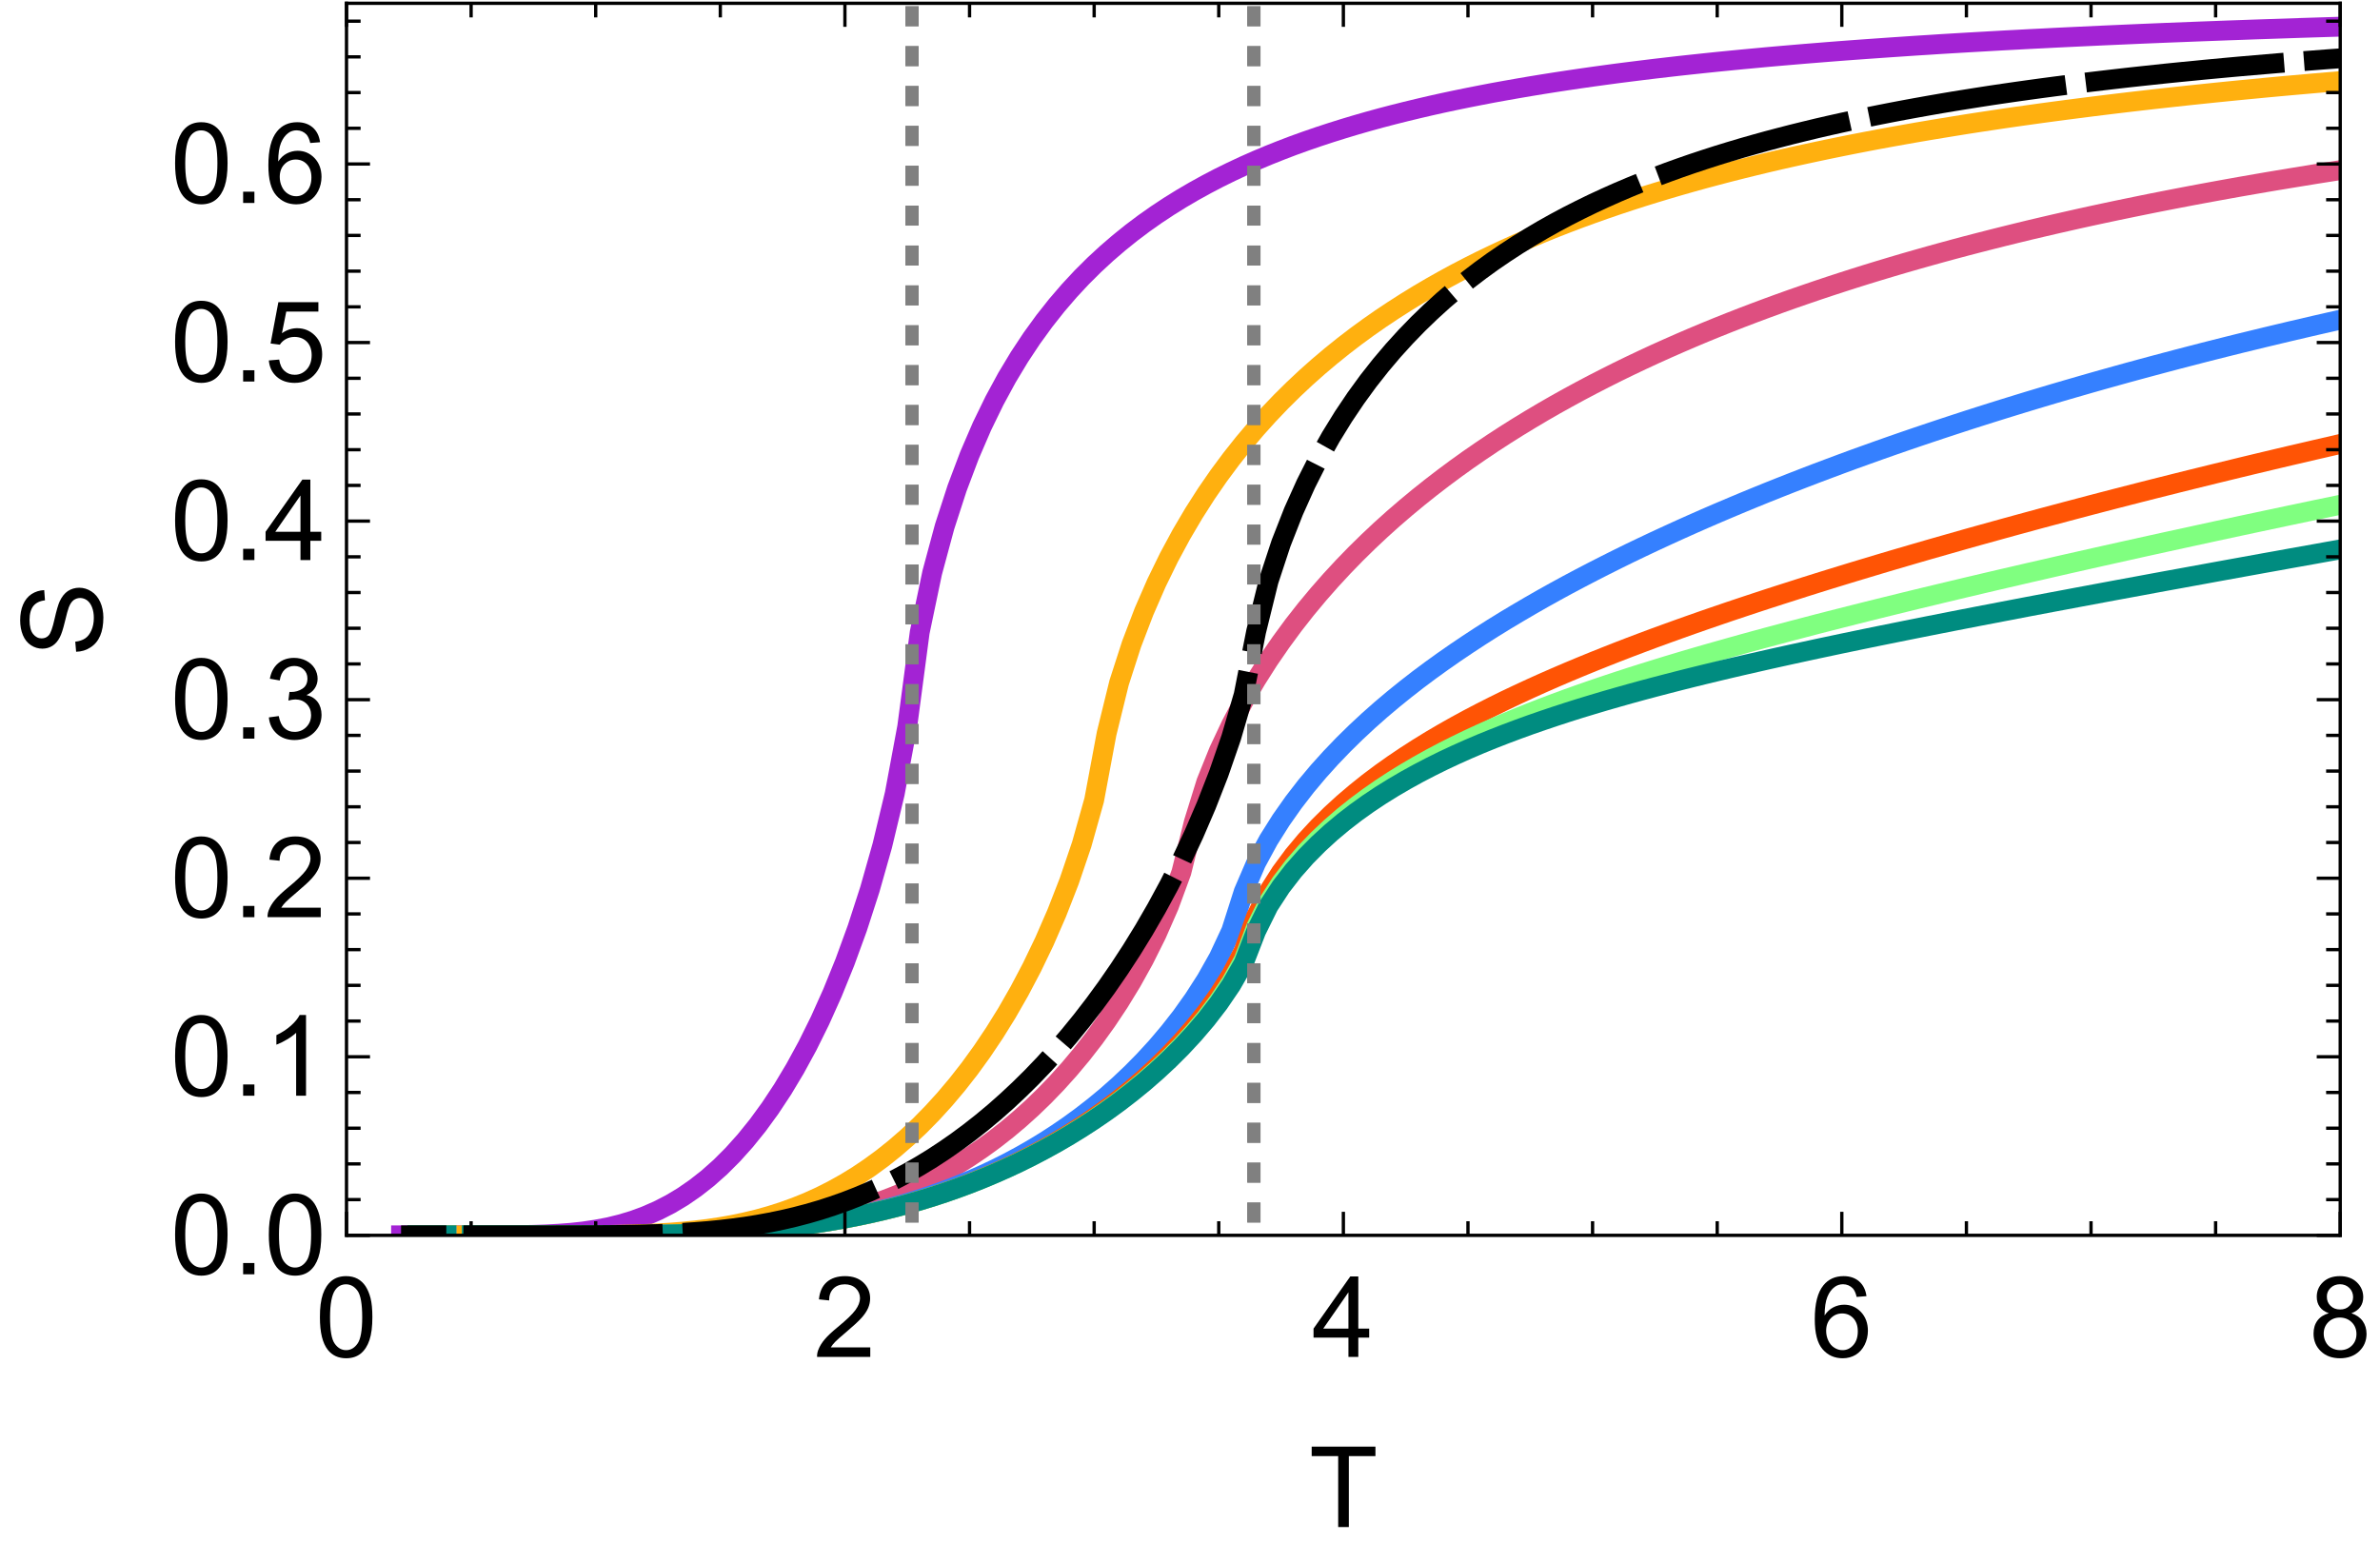 <?xml version="1.0" encoding="UTF-8"?>
<svg xmlns="http://www.w3.org/2000/svg" xmlns:xlink="http://www.w3.org/1999/xlink" width="288pt" height="189pt" viewBox="0 0 288 189" version="1.1">
<defs>
<g>
<symbol overflow="visible" id="glyph0-0">
<path style="stroke:none;" d="M 1.699 0 L 1.699 -8.5 L 8.5 -8.5 L 8.5 0 Z M 1.914 -0.211 L 8.289 -0.211 L 8.289 -8.289 L 1.914 -8.289 Z M 1.914 -0.211 "/>
</symbol>
<symbol overflow="visible" id="glyph0-1">
<path style="stroke:none;" d="M 0.566 -4.801 C 0.562 -5.949 0.68 -6.875 0.918 -7.578 C 1.152 -8.277 1.504 -8.82 1.973 -9.203 C 2.438 -9.582 3.027 -9.773 3.738 -9.773 C 4.262 -9.773 4.719 -9.668 5.113 -9.457 C 5.504 -9.246 5.828 -8.941 6.09 -8.551 C 6.344 -8.152 6.547 -7.672 6.695 -7.102 C 6.84 -6.531 6.914 -5.762 6.914 -4.801 C 6.914 -3.656 6.797 -2.734 6.562 -2.035 C 6.328 -1.332 5.977 -0.789 5.508 -0.406 C 5.039 -0.023 4.449 0.164 3.738 0.168 C 2.801 0.164 2.062 -0.172 1.527 -0.844 C 0.883 -1.652 0.562 -2.969 0.566 -4.801 Z M 1.793 -4.801 C 1.793 -3.199 1.977 -2.137 2.352 -1.609 C 2.723 -1.078 3.188 -0.812 3.738 -0.816 C 4.285 -0.812 4.746 -1.078 5.121 -1.613 C 5.496 -2.141 5.684 -3.203 5.684 -4.801 C 5.684 -6.402 5.496 -7.469 5.121 -7.996 C 4.746 -8.52 4.281 -8.781 3.727 -8.785 C 3.176 -8.781 2.734 -8.551 2.41 -8.09 C 1.996 -7.492 1.793 -6.395 1.793 -4.801 Z M 1.793 -4.801 "/>
</symbol>
<symbol overflow="visible" id="glyph0-2">
<path style="stroke:none;" d="M 6.848 -1.148 L 6.848 0 L 0.41 0 C 0.402 -0.289 0.449 -0.566 0.551 -0.832 C 0.715 -1.27 0.977 -1.699 1.336 -2.125 C 1.695 -2.547 2.215 -3.039 2.902 -3.598 C 3.957 -4.465 4.672 -5.152 5.047 -5.66 C 5.414 -6.168 5.602 -6.645 5.605 -7.098 C 5.602 -7.566 5.434 -7.969 5.098 -8.297 C 4.758 -8.621 4.316 -8.781 3.773 -8.785 C 3.195 -8.781 2.734 -8.609 2.391 -8.266 C 2.043 -7.918 1.867 -7.441 1.867 -6.832 L 0.637 -6.961 C 0.719 -7.875 1.035 -8.57 1.586 -9.055 C 2.133 -9.531 2.871 -9.773 3.797 -9.773 C 4.73 -9.773 5.469 -9.512 6.016 -8.996 C 6.559 -8.477 6.832 -7.836 6.832 -7.074 C 6.832 -6.68 6.75 -6.297 6.594 -5.922 C 6.43 -5.543 6.168 -5.148 5.801 -4.734 C 5.43 -4.316 4.812 -3.746 3.957 -3.023 C 3.238 -2.418 2.777 -2.008 2.574 -1.793 C 2.367 -1.578 2.199 -1.363 2.07 -1.148 Z M 6.848 -1.148 "/>
</symbol>
<symbol overflow="visible" id="glyph0-3">
<path style="stroke:none;" d="M 4.395 0 L 4.395 -2.332 L 0.172 -2.332 L 0.172 -3.426 L 4.617 -9.734 L 5.59 -9.734 L 5.59 -3.426 L 6.906 -3.426 L 6.906 -2.332 L 5.59 -2.332 L 5.59 0 Z M 4.395 -3.426 L 4.395 -7.816 L 1.348 -3.426 Z M 4.395 -3.426 "/>
</symbol>
<symbol overflow="visible" id="glyph0-4">
<path style="stroke:none;" d="M 6.766 -7.352 L 5.578 -7.258 C 5.469 -7.723 5.316 -8.062 5.125 -8.281 C 4.801 -8.617 4.402 -8.789 3.93 -8.793 C 3.547 -8.789 3.215 -8.684 2.93 -8.473 C 2.551 -8.199 2.254 -7.797 2.039 -7.27 C 1.82 -6.742 1.707 -5.992 1.699 -5.02 C 1.988 -5.457 2.34 -5.781 2.754 -5.996 C 3.168 -6.207 3.602 -6.316 4.062 -6.316 C 4.855 -6.316 5.535 -6.02 6.098 -5.434 C 6.656 -4.844 6.938 -4.086 6.941 -3.16 C 6.938 -2.547 6.805 -1.98 6.543 -1.457 C 6.277 -0.93 5.914 -0.527 5.457 -0.25 C 4.996 0.027 4.477 0.164 3.891 0.168 C 2.895 0.164 2.082 -0.199 1.453 -0.93 C 0.824 -1.66 0.508 -2.867 0.512 -4.555 C 0.508 -6.434 0.855 -7.805 1.555 -8.66 C 2.156 -9.402 2.973 -9.773 4.004 -9.773 C 4.766 -9.773 5.395 -9.559 5.887 -9.129 C 6.375 -8.699 6.668 -8.105 6.766 -7.352 Z M 1.887 -3.156 C 1.887 -2.738 1.973 -2.344 2.148 -1.969 C 2.32 -1.594 2.566 -1.305 2.883 -1.109 C 3.195 -0.91 3.523 -0.812 3.871 -0.816 C 4.375 -0.812 4.809 -1.016 5.172 -1.426 C 5.535 -1.832 5.719 -2.387 5.719 -3.09 C 5.719 -3.758 5.539 -4.289 5.18 -4.676 C 4.82 -5.062 4.367 -5.254 3.824 -5.258 C 3.281 -5.254 2.824 -5.062 2.449 -4.676 C 2.074 -4.289 1.887 -3.781 1.887 -3.156 Z M 1.887 -3.156 "/>
</symbol>
<symbol overflow="visible" id="glyph0-5">
<path style="stroke:none;" d="M 2.402 -5.281 C 1.906 -5.457 1.539 -5.715 1.301 -6.055 C 1.059 -6.391 0.938 -6.797 0.941 -7.266 C 0.938 -7.973 1.191 -8.566 1.703 -9.051 C 2.211 -9.531 2.891 -9.773 3.738 -9.773 C 4.59 -9.773 5.273 -9.523 5.789 -9.031 C 6.305 -8.535 6.562 -7.938 6.566 -7.23 C 6.562 -6.777 6.445 -6.383 6.211 -6.051 C 5.973 -5.715 5.613 -5.457 5.133 -5.281 C 5.73 -5.082 6.184 -4.77 6.496 -4.336 C 6.805 -3.902 6.961 -3.383 6.965 -2.781 C 6.961 -1.949 6.668 -1.25 6.082 -0.684 C 5.492 -0.117 4.715 0.164 3.758 0.168 C 2.793 0.164 2.02 -0.117 1.434 -0.684 C 0.844 -1.25 0.551 -1.961 0.551 -2.816 C 0.551 -3.445 0.711 -3.977 1.031 -4.406 C 1.352 -4.832 1.809 -5.121 2.402 -5.281 Z M 2.164 -7.305 C 2.16 -6.84 2.309 -6.465 2.609 -6.176 C 2.902 -5.883 3.289 -5.734 3.766 -5.738 C 4.223 -5.734 4.602 -5.879 4.898 -6.172 C 5.191 -6.461 5.336 -6.816 5.34 -7.238 C 5.336 -7.672 5.184 -8.043 4.883 -8.344 C 4.578 -8.641 4.203 -8.789 3.754 -8.793 C 3.293 -8.789 2.914 -8.641 2.613 -8.352 C 2.312 -8.055 2.16 -7.707 2.164 -7.305 Z M 1.781 -2.809 C 1.781 -2.465 1.859 -2.137 2.023 -1.816 C 2.18 -1.496 2.422 -1.25 2.742 -1.078 C 3.062 -0.902 3.406 -0.812 3.773 -0.816 C 4.344 -0.812 4.812 -0.996 5.188 -1.367 C 5.555 -1.73 5.742 -2.199 5.746 -2.77 C 5.742 -3.344 5.551 -3.82 5.168 -4.195 C 4.785 -4.57 4.305 -4.758 3.73 -4.762 C 3.168 -4.758 2.703 -4.57 2.336 -4.203 C 1.965 -3.828 1.781 -3.363 1.781 -2.809 Z M 1.781 -2.809 "/>
</symbol>
<symbol overflow="visible" id="glyph0-6">
<path style="stroke:none;" d="M 1.234 0 L 1.234 -1.363 L 2.598 -1.363 L 2.598 0 Z M 1.234 0 "/>
</symbol>
<symbol overflow="visible" id="glyph0-7">
<path style="stroke:none;" d="M 5.066 0 L 3.871 0 L 3.871 -7.617 C 3.582 -7.344 3.203 -7.066 2.738 -6.793 C 2.27 -6.516 1.852 -6.312 1.48 -6.176 L 1.48 -7.332 C 2.148 -7.645 2.734 -8.027 3.234 -8.473 C 3.734 -8.918 4.086 -9.352 4.297 -9.773 L 5.066 -9.773 Z M 5.066 0 "/>
</symbol>
<symbol overflow="visible" id="glyph0-8">
<path style="stroke:none;" d="M 0.57 -2.57 L 1.766 -2.73 C 1.898 -2.051 2.133 -1.562 2.465 -1.266 C 2.793 -0.965 3.195 -0.812 3.672 -0.816 C 4.23 -0.812 4.707 -1.008 5.098 -1.398 C 5.484 -1.785 5.676 -2.27 5.68 -2.848 C 5.676 -3.395 5.496 -3.848 5.141 -4.207 C 4.777 -4.562 4.324 -4.738 3.773 -4.742 C 3.547 -4.738 3.266 -4.695 2.93 -4.609 L 3.062 -5.656 C 3.137 -5.645 3.199 -5.641 3.254 -5.645 C 3.762 -5.641 4.223 -5.773 4.629 -6.043 C 5.035 -6.305 5.238 -6.715 5.238 -7.273 C 5.238 -7.707 5.09 -8.07 4.793 -8.359 C 4.496 -8.645 4.113 -8.789 3.645 -8.793 C 3.18 -8.789 2.793 -8.641 2.484 -8.352 C 2.172 -8.055 1.973 -7.617 1.887 -7.039 L 0.691 -7.25 C 0.836 -8.047 1.168 -8.668 1.688 -9.113 C 2.203 -9.551 2.848 -9.773 3.621 -9.773 C 4.152 -9.773 4.641 -9.656 5.086 -9.43 C 5.531 -9.199 5.871 -8.891 6.113 -8.5 C 6.348 -8.105 6.469 -7.688 6.469 -7.246 C 6.469 -6.82 6.355 -6.438 6.129 -6.094 C 5.902 -5.75 5.566 -5.477 5.125 -5.273 C 5.699 -5.141 6.145 -4.863 6.465 -4.445 C 6.781 -4.027 6.941 -3.504 6.945 -2.875 C 6.941 -2.023 6.633 -1.305 6.016 -0.715 C 5.395 -0.125 4.609 0.168 3.664 0.172 C 2.805 0.168 2.098 -0.082 1.535 -0.59 C 0.973 -1.098 0.648 -1.758 0.57 -2.57 Z M 0.57 -2.57 "/>
</symbol>
<symbol overflow="visible" id="glyph0-9">
<path style="stroke:none;" d="M 0.566 -2.551 L 1.82 -2.656 C 1.91 -2.039 2.125 -1.582 2.469 -1.277 C 2.805 -0.969 3.215 -0.812 3.691 -0.816 C 4.266 -0.812 4.75 -1.031 5.152 -1.465 C 5.547 -1.898 5.746 -2.473 5.75 -3.195 C 5.746 -3.875 5.555 -4.414 5.176 -4.809 C 4.789 -5.199 4.289 -5.395 3.672 -5.398 C 3.285 -5.395 2.938 -5.309 2.629 -5.137 C 2.316 -4.961 2.074 -4.734 1.898 -4.457 L 0.777 -4.602 L 1.719 -9.602 L 6.562 -9.602 L 6.562 -8.461 L 2.676 -8.461 L 2.152 -5.844 C 2.73 -6.246 3.344 -6.449 3.992 -6.453 C 4.836 -6.449 5.555 -6.156 6.141 -5.57 C 6.727 -4.98 7.02 -4.223 7.02 -3.301 C 7.02 -2.418 6.762 -1.656 6.25 -1.016 C 5.621 -0.227 4.77 0.164 3.691 0.168 C 2.805 0.164 2.082 -0.082 1.523 -0.574 C 0.961 -1.07 0.641 -1.727 0.566 -2.551 Z M 0.566 -2.551 "/>
</symbol>
<symbol overflow="visible" id="glyph0-10">
<path style="stroke:none;" d="M 3.527 0 L 3.527 -8.586 L 0.32 -8.586 L 0.32 -9.734 L 8.035 -9.734 L 8.035 -8.586 L 4.816 -8.586 L 4.816 0 Z M 3.527 0 "/>
</symbol>
<symbol overflow="visible" id="glyph1-0">
<path style="stroke:none;" d="M 0 -1.699 L -8.5 -1.699 L -8.5 -8.5 L 0 -8.5 Z M -0.211 -1.914 L -0.211 -8.289 L -8.289 -8.289 L -8.289 -1.914 Z M -0.211 -1.914 "/>
</symbol>
<symbol overflow="visible" id="glyph1-1">
<path style="stroke:none;" d="M -3.129 -0.609 L -3.234 -1.828 C -2.746 -1.883 -2.344 -2.016 -2.035 -2.227 C -1.719 -2.438 -1.469 -2.762 -1.277 -3.207 C -1.082 -3.645 -0.984 -4.145 -0.988 -4.703 C -0.984 -5.191 -1.059 -5.625 -1.207 -6 C -1.355 -6.375 -1.555 -6.652 -1.809 -6.84 C -2.062 -7.02 -2.34 -7.113 -2.645 -7.117 C -2.945 -7.113 -3.211 -7.023 -3.441 -6.852 C -3.668 -6.672 -3.863 -6.383 -4.02 -5.977 C -4.121 -5.715 -4.277 -5.137 -4.492 -4.242 C -4.707 -3.348 -4.91 -2.719 -5.102 -2.363 C -5.34 -1.895 -5.641 -1.551 -6.004 -1.324 C -6.363 -1.098 -6.77 -0.984 -7.219 -0.984 C -7.711 -0.984 -8.168 -1.121 -8.598 -1.402 C -9.02 -1.676 -9.344 -2.082 -9.57 -2.621 C -9.789 -3.152 -9.902 -3.75 -9.902 -4.41 C -9.902 -5.129 -9.785 -5.766 -9.551 -6.316 C -9.316 -6.867 -8.973 -7.289 -8.523 -7.59 C -8.07 -7.883 -7.559 -8.043 -6.992 -8.07 L -6.898 -6.832 C -7.512 -6.766 -7.977 -6.539 -8.293 -6.16 C -8.605 -5.773 -8.766 -5.207 -8.766 -4.461 C -8.766 -3.68 -8.621 -3.113 -8.336 -2.758 C -8.051 -2.402 -7.707 -2.227 -7.305 -2.227 C -6.953 -2.227 -6.664 -2.352 -6.441 -2.602 C -6.211 -2.852 -5.98 -3.5 -5.746 -4.547 C -5.508 -5.594 -5.301 -6.309 -5.125 -6.699 C -4.863 -7.262 -4.531 -7.68 -4.133 -7.953 C -3.727 -8.219 -3.266 -8.355 -2.75 -8.359 C -2.227 -8.355 -1.738 -8.207 -1.285 -7.914 C -0.824 -7.617 -0.469 -7.191 -0.215 -6.637 C 0.039 -6.078 0.164 -5.453 0.168 -4.762 C 0.164 -3.879 0.039 -3.141 -0.219 -2.547 C -0.473 -1.949 -0.859 -1.48 -1.379 -1.145 C -1.891 -0.801 -2.477 -0.625 -3.129 -0.609 Z M -3.129 -0.609 "/>
</symbol>
</g>
<clipPath id="clip1">
  <path d="M 41.762 0.238 L 283.199 0.238 L 283.199 149.52 L 41.762 149.52 Z M 41.762 0.238 "/>
</clipPath>
<clipPath id="clip2">
  <path d="M 48 147 L 56 147 L 56 149.52 L 48 149.52 Z M 48 147 "/>
</clipPath>
<clipPath id="clip3">
  <path d="M 44 0.238 L 283.199 0.238 L 283.199 149.52 L 44 149.52 Z M 44 0.238 "/>
</clipPath>
<clipPath id="clip4">
  <path d="M 48 147 L 56 147 L 56 149.52 L 48 149.52 Z M 48 147 "/>
</clipPath>
<clipPath id="clip5">
  <path d="M 46 9 L 283.199 9 L 283.199 149.52 L 46 149.52 Z M 46 9 "/>
</clipPath>
<clipPath id="clip6">
  <path d="M 48 147 L 56 147 L 56 149.52 L 48 149.52 Z M 48 147 "/>
</clipPath>
<clipPath id="clip7">
  <path d="M 46 27 L 283.199 27 L 283.199 149.52 L 46 149.52 Z M 46 27 "/>
</clipPath>
<clipPath id="clip8">
  <path d="M 48 147 L 56 147 L 56 149.52 L 48 149.52 Z M 48 147 "/>
</clipPath>
<clipPath id="clip9">
  <path d="M 46 42 L 283.199 42 L 283.199 149.52 L 46 149.52 Z M 46 42 "/>
</clipPath>
<clipPath id="clip10">
  <path d="M 48 147 L 56 147 L 56 149.52 L 48 149.52 Z M 48 147 "/>
</clipPath>
<clipPath id="clip11">
  <path d="M 46 50 L 283.199 50 L 283.199 149.52 L 46 149.52 Z M 46 50 "/>
</clipPath>
<clipPath id="clip12">
  <path d="M 48 147 L 56 147 L 56 149.52 L 48 149.52 Z M 48 147 "/>
</clipPath>
<clipPath id="clip13">
  <path d="M 46 55 L 283.199 55 L 283.199 149.52 L 46 149.52 Z M 46 55 "/>
</clipPath>
<clipPath id="clip14">
  <path d="M 47 148 L 56 148 L 56 149.52 L 47 149.52 Z M 47 148 "/>
</clipPath>
<clipPath id="clip15">
  <path d="M 45 0.238 L 283.199 0.238 L 283.199 149.52 L 45 149.52 Z M 45 0.238 "/>
</clipPath>
<clipPath id="clip16">
  <path d="M 150 0.238 L 153 0.238 L 153 149.52 L 150 149.52 Z M 150 0.238 "/>
</clipPath>
<clipPath id="clip17">
  <path d="M 109 0.238 L 112 0.238 L 112 149.52 L 109 149.52 Z M 109 0.238 "/>
</clipPath>
</defs>
<g id="surface1">
<g clip-path="url(#clip1)" clip-rule="nonzero">
<path style="fill:none;stroke-width:2.4;stroke-linecap:square;stroke-linejoin:miter;stroke:rgb(63.999%,14%,83%);stroke-opacity:1;stroke-miterlimit:3.25;" d="M 101.331 153.508 L 109.808 153.508 L 111.316 153.504 L 112.823 153.504 L 114.331 153.492 L 115.839 153.477 L 117.347 153.449 L 118.855 153.398 L 120.362 153.316 L 121.87 153.203 L 123.378 153.039 L 124.886 152.816 L 126.394 152.531 L 127.902 152.164 L 129.409 151.711 L 130.917 151.156 L 132.425 150.496 L 133.933 149.719 L 135.441 148.816 L 136.948 147.773 L 138.456 146.59 L 139.964 145.25 L 141.472 143.742 L 142.98 142.062 L 144.488 140.195 L 145.995 138.129 L 147.503 135.848 L 149.011 133.332 L 150.519 130.566 L 152.027 127.52 L 153.534 124.16 L 155.042 120.441 L 156.55 116.305 L 158.058 111.648 L 159.566 106.328 L 161.073 100.047 L 162.581 91.953 L 164.093 80.527 L 165.601 73.32 L 167.109 67.73 L 168.616 63.082 L 170.124 59.086 L 171.632 55.59 L 173.14 52.492 L 174.648 49.711 L 176.155 47.207 L 177.663 44.93 L 179.171 42.852 L 180.679 40.945 L 182.187 39.191 L 183.695 37.57 L 185.202 36.07 L 186.71 34.676 L 188.218 33.379 L 189.726 32.164 L 191.234 31.031 L 192.741 29.969 L 194.249 28.973 L 195.757 28.035 L 197.265 27.152 L 198.773 26.32 L 200.28 25.531 L 201.788 24.789 L 203.296 24.082 L 204.804 23.414 L 206.312 22.781 L 207.82 22.18 L 209.327 21.605 L 210.835 21.062 L 212.343 20.543 L 213.851 20.047 L 215.359 19.574 L 216.866 19.121 L 218.374 18.688 L 219.882 18.273 L 221.39 17.879 L 222.898 17.5 L 224.405 17.137 L 225.913 16.785 L 227.421 16.449 L 228.929 16.129 L 230.437 15.82 L 231.945 15.523 L 233.452 15.234 L 234.96 14.961 L 236.468 14.695 L 237.976 14.438 L 239.484 14.191 L 240.991 13.953 L 242.499 13.723 L 244.007 13.5 L 245.515 13.285 L 247.023 13.078 L 248.53 12.875 L 250.038 12.684 L 251.546 12.496 L 253.054 12.312 L 254.566 12.137 L 256.073 11.965 L 257.581 11.801 L 259.089 11.641 L 260.597 11.484 L 263.613 11.188 L 266.628 10.906 L 268.136 10.773 L 271.152 10.516 L 274.167 10.273 L 275.675 10.156 L 277.183 10.043 L 278.691 9.934 L 281.706 9.723 L 284.722 9.52 L 286.23 9.426 L 287.738 9.328 L 290.753 9.148 L 295.277 8.891 L 296.784 8.812 L 298.292 8.73 L 299.8 8.656 L 301.308 8.578 L 302.816 8.504 L 307.339 8.293 L 311.863 8.094 L 314.878 7.969 L 319.402 7.793 L 320.909 7.738 L 322.417 7.68 L 323.925 7.629 L 325.433 7.574 L 331.464 7.371 L 335.988 7.23 " transform="matrix(1,0,0,1,-52.8,-4)"/>
</g>
<g clip-path="url(#clip2)" clip-rule="nonzero">
<path style="fill:none;stroke-width:2.4;stroke-linecap:square;stroke-linejoin:miter;stroke:rgb(100%,69%,6%);stroke-opacity:1;stroke-miterlimit:3.25;" d="M 103.308 153.508 L 106.839 153.508 " transform="matrix(1,0,0,1,-52.8,-4)"/>
</g>
<g clip-path="url(#clip3)" clip-rule="nonzero">
<path style="fill:none;stroke-width:2.4;stroke-linecap:square;stroke-linejoin:miter;stroke:rgb(100%,69%,6%);stroke-opacity:1;stroke-miterlimit:3.25;" d="M 108.628 153.508 L 117.347 153.508 L 118.855 153.504 L 120.362 153.504 L 121.87 153.5 L 123.378 153.492 L 124.886 153.48 L 126.394 153.465 L 127.902 153.438 L 129.409 153.398 L 130.917 153.344 L 132.425 153.273 L 133.933 153.18 L 135.441 153.059 L 136.948 152.906 L 138.456 152.723 L 139.964 152.5 L 141.472 152.234 L 142.98 151.918 L 144.488 151.555 L 145.995 151.133 L 147.503 150.652 L 149.011 150.109 L 150.519 149.5 L 152.027 148.816 L 153.534 148.055 L 155.042 147.215 L 156.55 146.293 L 158.058 145.277 L 159.566 144.172 L 161.073 142.969 L 162.581 141.66 L 164.093 140.246 L 165.601 138.711 L 167.109 137.055 L 168.616 135.27 L 170.124 133.344 L 171.632 131.262 L 173.14 129.016 L 174.648 126.59 L 176.155 123.957 L 177.663 121.094 L 179.171 117.961 L 180.679 114.5 L 182.187 110.633 L 183.695 106.195 L 185.202 100.832 L 186.71 92.77 L 188.218 86.637 L 189.726 81.965 L 191.234 78.02 L 192.741 74.562 L 194.249 71.473 L 195.757 68.676 L 197.265 66.117 L 198.773 63.758 L 200.28 61.574 L 201.788 59.543 L 203.296 57.641 L 204.804 55.859 L 206.312 54.184 L 207.82 52.605 L 209.327 51.113 L 210.835 49.699 L 212.343 48.359 L 213.851 47.086 L 215.359 45.871 L 216.866 44.715 L 218.374 43.613 L 219.882 42.559 L 221.39 41.555 L 222.898 40.59 L 224.405 39.664 L 225.913 38.777 L 227.421 37.926 L 228.929 37.105 L 230.437 36.32 L 231.945 35.562 L 233.452 34.836 L 234.96 34.133 L 236.468 33.453 L 237.976 32.801 L 239.484 32.172 L 240.991 31.559 L 242.499 30.973 L 244.007 30.402 L 245.515 29.852 L 247.023 29.316 L 248.53 28.801 L 250.038 28.301 L 251.546 27.816 L 253.054 27.348 L 254.566 26.891 L 256.073 26.449 L 257.581 26.02 L 259.089 25.602 L 260.597 25.199 L 262.105 24.805 L 263.613 24.422 L 265.12 24.051 L 266.628 23.688 L 268.136 23.336 L 269.644 22.996 L 271.152 22.664 L 272.659 22.34 L 274.167 22.023 L 275.675 21.715 L 277.183 21.414 L 278.691 21.121 L 280.198 20.836 L 281.706 20.559 L 283.214 20.289 L 284.722 20.023 L 286.23 19.766 L 287.738 19.516 L 289.245 19.27 L 290.753 19.027 L 292.261 18.793 L 295.277 18.34 L 296.784 18.121 L 299.8 17.699 L 301.308 17.496 L 302.816 17.297 L 304.323 17.102 L 305.831 16.91 L 307.339 16.723 L 308.847 16.539 L 310.355 16.359 L 311.863 16.184 L 313.37 16.012 L 314.878 15.844 L 317.894 15.516 L 320.909 15.203 L 322.417 15.051 L 323.925 14.902 L 326.941 14.613 L 328.448 14.473 L 329.956 14.336 L 332.972 14.07 L 335.988 13.812 " transform="matrix(1,0,0,1,-52.8,-4)"/>
</g>
<g clip-path="url(#clip4)" clip-rule="nonzero">
<path style="fill:none;stroke-width:2.4;stroke-linecap:square;stroke-linejoin:miter;stroke:rgb(86.999%,31%,50.001%);stroke-opacity:1;stroke-miterlimit:3.25;" d="M 103.308 153.508 L 106.812 153.508 " transform="matrix(1,0,0,1,-52.8,-4)"/>
</g>
<g clip-path="url(#clip5)" clip-rule="nonzero">
<path style="fill:none;stroke-width:2.4;stroke-linecap:square;stroke-linejoin:miter;stroke:rgb(86.999%,31%,50.001%);stroke-opacity:1;stroke-miterlimit:3.25;" d="M 109.894 153.508 L 120.362 153.508 L 121.87 153.504 L 123.378 153.504 L 124.886 153.5 L 126.394 153.492 L 129.409 153.469 L 130.917 153.449 L 132.425 153.422 L 133.933 153.383 L 135.441 153.336 L 136.948 153.277 L 138.456 153.203 L 139.964 153.113 L 141.472 153.004 L 142.98 152.871 L 144.488 152.715 L 145.995 152.535 L 147.503 152.324 L 149.011 152.082 L 150.519 151.809 L 152.027 151.5 L 153.534 151.148 L 155.042 150.758 L 156.55 150.324 L 158.058 149.844 L 159.566 149.316 L 161.073 148.738 L 162.581 148.105 L 164.093 147.414 L 165.601 146.664 L 167.109 145.848 L 168.616 144.969 L 170.124 144.023 L 171.632 143 L 173.14 141.902 L 174.648 140.723 L 176.155 139.457 L 177.663 138.098 L 179.171 136.641 L 180.679 135.078 L 182.187 133.402 L 183.695 131.602 L 185.202 129.664 L 186.71 127.57 L 188.218 125.305 L 189.726 122.836 L 191.234 120.121 L 192.741 117.105 L 194.249 113.668 L 195.757 109.566 L 197.265 103.492 L 198.773 98.633 L 200.28 94.895 L 201.788 91.691 L 203.296 88.848 L 204.804 86.27 L 206.312 83.898 L 207.82 81.707 L 209.327 79.656 L 210.835 77.734 L 212.343 75.922 L 213.851 74.207 L 215.359 72.578 L 216.866 71.027 L 218.374 69.547 L 219.882 68.129 L 221.39 66.773 L 222.898 65.473 L 224.405 64.223 L 225.913 63.02 L 227.421 61.859 L 228.929 60.738 L 230.437 59.656 L 231.945 58.613 L 233.452 57.602 L 234.96 56.621 L 236.468 55.672 L 237.976 54.754 L 239.484 53.859 L 240.991 52.992 L 242.499 52.152 L 244.007 51.332 L 245.515 50.535 L 247.023 49.762 L 248.53 49.004 L 250.038 48.27 L 251.546 47.555 L 253.054 46.855 L 254.566 46.176 L 256.073 45.512 L 257.581 44.863 L 259.089 44.23 L 260.597 43.613 L 262.105 43.012 L 263.613 42.422 L 265.12 41.848 L 266.628 41.285 L 268.136 40.734 L 269.644 40.195 L 271.152 39.672 L 272.659 39.156 L 274.167 38.652 L 275.675 38.16 L 277.183 37.676 L 278.691 37.203 L 280.198 36.742 L 281.706 36.289 L 283.214 35.844 L 284.722 35.41 L 286.23 34.984 L 287.738 34.566 L 289.245 34.156 L 290.753 33.754 L 292.261 33.363 L 293.769 32.977 L 295.277 32.598 L 296.784 32.227 L 298.292 31.859 L 299.8 31.504 L 301.308 31.152 L 302.816 30.809 L 304.323 30.469 L 305.831 30.137 L 307.339 29.812 L 308.847 29.492 L 310.355 29.18 L 311.863 28.871 L 313.37 28.566 L 314.878 28.27 L 316.386 27.977 L 317.894 27.688 L 319.402 27.406 L 320.909 27.129 L 322.417 26.855 L 323.925 26.586 L 326.941 26.062 L 328.448 25.809 L 329.956 25.559 L 332.972 25.066 L 334.48 24.828 L 335.988 24.594 " transform="matrix(1,0,0,1,-52.8,-4)"/>
</g>
<g clip-path="url(#clip6)" clip-rule="nonzero">
<path style="fill:none;stroke-width:2.4;stroke-linecap:square;stroke-linejoin:miter;stroke:rgb(20.999%,50.001%,100%);stroke-opacity:1;stroke-miterlimit:3.25;" d="M 103.308 153.508 L 106.812 153.508 " transform="matrix(1,0,0,1,-52.8,-4)"/>
</g>
<g clip-path="url(#clip7)" clip-rule="nonzero">
<path style="fill:none;stroke-width:2.4;stroke-linecap:square;stroke-linejoin:miter;stroke:rgb(20.999%,50.001%,100%);stroke-opacity:1;stroke-miterlimit:3.25;" d="M 109.894 153.508 L 120.362 153.508 L 121.87 153.504 L 123.378 153.504 L 124.886 153.5 L 127.902 153.484 L 130.917 153.453 L 132.425 153.43 L 133.933 153.398 L 135.441 153.359 L 136.948 153.309 L 138.456 153.246 L 139.964 153.172 L 141.472 153.082 L 142.98 152.98 L 144.488 152.859 L 145.995 152.719 L 147.503 152.559 L 149.011 152.379 L 150.519 152.176 L 152.027 151.949 L 153.534 151.699 L 155.042 151.422 L 156.55 151.117 L 158.058 150.781 L 159.566 150.418 L 161.073 150.02 L 162.581 149.59 L 164.093 149.125 L 165.601 148.625 L 167.109 148.086 L 168.616 147.508 L 170.124 146.891 L 171.632 146.227 L 173.14 145.52 L 174.648 144.766 L 176.155 143.961 L 177.663 143.102 L 179.171 142.188 L 180.679 141.215 L 182.187 140.18 L 183.695 139.078 L 185.202 137.906 L 186.71 136.656 L 188.218 135.32 L 189.726 133.895 L 191.234 132.363 L 192.741 130.723 L 194.249 128.945 L 195.757 127.02 L 197.265 124.902 L 198.773 122.555 L 200.28 119.875 L 201.788 116.648 L 203.296 111.926 L 204.804 108.426 L 206.312 105.648 L 207.82 103.254 L 209.327 101.113 L 210.835 99.16 L 212.343 97.363 L 213.851 95.691 L 215.359 94.121 L 216.866 92.641 L 218.374 91.238 L 219.882 89.902 L 221.39 88.629 L 222.898 87.41 L 224.405 86.238 L 225.913 85.113 L 227.421 84.027 L 228.929 82.977 L 230.437 81.961 L 231.945 80.973 L 233.452 80.016 L 234.96 79.086 L 236.468 78.184 L 237.976 77.301 L 239.484 76.438 L 240.991 75.598 L 242.499 74.777 L 244.007 73.977 L 245.515 73.191 L 247.023 72.422 L 248.53 71.668 L 250.038 70.926 L 251.546 70.203 L 253.054 69.492 L 254.566 68.793 L 256.073 68.105 L 257.581 67.43 L 259.089 66.766 L 260.597 66.113 L 262.105 65.473 L 263.613 64.84 L 265.12 64.219 L 266.628 63.605 L 268.136 63.004 L 269.644 62.41 L 271.152 61.824 L 272.659 61.246 L 274.167 60.68 L 275.675 60.117 L 277.183 59.562 L 278.691 59.02 L 280.198 58.48 L 281.706 57.949 L 283.214 57.426 L 284.722 56.91 L 286.23 56.402 L 287.738 55.898 L 289.245 55.402 L 290.753 54.91 L 292.261 54.426 L 293.769 53.949 L 295.277 53.477 L 296.784 53.012 L 298.292 52.551 L 299.8 52.098 L 301.308 51.648 L 302.816 51.207 L 304.323 50.77 L 305.831 50.336 L 307.339 49.91 L 308.847 49.488 L 310.355 49.07 L 311.863 48.66 L 313.37 48.254 L 314.878 47.852 L 316.386 47.453 L 319.402 46.672 L 320.909 46.289 L 322.417 45.91 L 323.925 45.535 L 326.941 44.801 L 329.956 44.082 L 332.972 43.379 L 334.48 43.035 L 335.988 42.695 " transform="matrix(1,0,0,1,-52.8,-4)"/>
</g>
<g clip-path="url(#clip8)" clip-rule="nonzero">
<path style="fill:none;stroke-width:2.4;stroke-linecap:square;stroke-linejoin:miter;stroke:rgb(100%,33.001%,2%);stroke-opacity:1;stroke-miterlimit:3.25;" d="M 103.308 153.508 L 106.812 153.508 " transform="matrix(1,0,0,1,-52.8,-4)"/>
</g>
<g clip-path="url(#clip9)" clip-rule="nonzero">
<path style="fill:none;stroke-width:2.4;stroke-linecap:square;stroke-linejoin:miter;stroke:rgb(100%,33.001%,2%);stroke-opacity:1;stroke-miterlimit:3.25;" d="M 109.894 153.508 L 120.362 153.508 L 121.87 153.504 L 123.378 153.504 L 124.886 153.5 L 127.902 153.484 L 130.917 153.453 L 132.425 153.43 L 133.933 153.398 L 135.441 153.359 L 136.948 153.309 L 138.456 153.246 L 139.964 153.172 L 141.472 153.086 L 142.98 152.984 L 144.488 152.863 L 145.995 152.727 L 147.503 152.57 L 149.011 152.395 L 150.519 152.195 L 152.027 151.977 L 153.534 151.734 L 155.042 151.465 L 156.55 151.172 L 158.058 150.852 L 159.566 150.504 L 161.073 150.129 L 162.581 149.727 L 164.093 149.289 L 165.601 148.824 L 167.109 148.324 L 168.616 147.793 L 170.124 147.227 L 171.632 146.621 L 173.14 145.98 L 174.648 145.301 L 176.155 144.578 L 177.663 143.812 L 179.171 143.004 L 180.679 142.148 L 182.187 141.242 L 183.695 140.281 L 185.202 139.266 L 186.71 138.188 L 188.218 137.047 L 189.726 135.832 L 191.234 134.539 L 192.741 133.16 L 194.249 131.684 L 195.757 130.094 L 197.265 128.367 L 198.773 126.484 L 200.28 124.387 L 201.788 121.996 L 203.296 119.098 L 204.804 114.898 L 206.312 111.918 L 207.82 109.551 L 209.327 107.52 L 210.835 105.715 L 212.343 104.086 L 213.851 102.594 L 215.359 101.211 L 216.866 99.93 L 218.374 98.723 L 219.882 97.59 L 221.39 96.52 L 222.898 95.504 L 224.405 94.535 L 225.913 93.609 L 227.421 92.723 L 228.929 91.871 L 230.437 91.051 L 231.945 90.262 L 233.452 89.496 L 234.96 88.754 L 236.468 88.039 L 237.976 87.34 L 239.484 86.66 L 240.991 86 L 242.499 85.352 L 244.007 84.723 L 245.515 84.105 L 247.023 83.5 L 248.53 82.906 L 250.038 82.324 L 251.546 81.754 L 253.054 81.191 L 254.566 80.641 L 256.073 80.098 L 257.581 79.562 L 259.089 79.035 L 260.597 78.516 L 262.105 78 L 263.613 77.496 L 265.12 76.996 L 266.628 76.5 L 268.136 76.012 L 269.644 75.531 L 271.152 75.047 L 272.659 74.574 L 274.167 74.105 L 275.675 73.641 L 277.183 73.18 L 280.198 72.273 L 281.706 71.824 L 284.722 70.941 L 286.23 70.504 L 290.753 69.215 L 292.261 68.793 L 295.277 67.957 L 296.784 67.543 L 299.8 66.723 L 302.816 65.918 L 305.831 65.121 L 307.339 64.727 L 308.847 64.336 L 311.863 63.562 L 313.37 63.18 L 316.386 62.422 L 317.894 62.047 L 320.909 61.305 L 323.925 60.57 L 325.433 60.207 L 328.448 59.488 L 329.956 59.133 L 332.972 58.43 L 335.988 57.734 " transform="matrix(1,0,0,1,-52.8,-4)"/>
</g>
<g clip-path="url(#clip10)" clip-rule="nonzero">
<path style="fill:none;stroke-width:2.4;stroke-linecap:square;stroke-linejoin:miter;stroke:rgb(50.001%,100%,50.001%);stroke-opacity:1;stroke-miterlimit:3.25;" d="M 103.308 153.508 L 106.812 153.508 " transform="matrix(1,0,0,1,-52.8,-4)"/>
</g>
<g clip-path="url(#clip11)" clip-rule="nonzero">
<path style="fill:none;stroke-width:2.4;stroke-linecap:square;stroke-linejoin:miter;stroke:rgb(50.001%,100%,50.001%);stroke-opacity:1;stroke-miterlimit:3.25;" d="M 109.894 153.508 L 120.362 153.508 L 121.87 153.504 L 123.378 153.504 L 124.886 153.5 L 127.902 153.484 L 130.917 153.453 L 132.425 153.43 L 133.933 153.398 L 135.441 153.359 L 136.948 153.309 L 138.456 153.246 L 139.964 153.172 L 141.472 153.086 L 142.98 152.984 L 144.488 152.863 L 145.995 152.727 L 147.503 152.57 L 149.011 152.395 L 150.519 152.195 L 152.027 151.977 L 153.534 151.734 L 155.042 151.469 L 156.55 151.176 L 158.058 150.855 L 159.566 150.512 L 161.073 150.137 L 162.581 149.734 L 164.093 149.305 L 165.601 148.84 L 167.109 148.348 L 168.616 147.82 L 170.124 147.258 L 171.632 146.66 L 173.14 146.027 L 174.648 145.359 L 176.155 144.648 L 177.663 143.898 L 179.171 143.102 L 180.679 142.266 L 182.187 141.379 L 183.695 140.441 L 185.202 139.453 L 186.71 138.406 L 188.218 137.297 L 189.726 136.121 L 191.234 134.871 L 192.741 133.543 L 194.249 132.121 L 195.757 130.594 L 197.265 128.941 L 198.773 127.141 L 200.28 125.148 L 201.788 122.891 L 203.296 120.191 L 204.804 116.199 L 206.312 113.16 L 207.82 110.828 L 209.327 108.848 L 210.835 107.105 L 212.343 105.547 L 213.851 104.125 L 215.359 102.82 L 216.866 101.613 L 218.374 100.492 L 219.882 99.441 L 221.39 98.453 L 222.898 97.523 L 224.405 96.641 L 225.913 95.801 L 227.421 95.004 L 228.929 94.242 L 230.437 93.512 L 231.945 92.812 L 233.452 92.141 L 234.96 91.492 L 236.468 90.863 L 237.976 90.258 L 239.484 89.672 L 240.991 89.105 L 242.499 88.551 L 244.007 88.012 L 245.515 87.488 L 247.023 86.977 L 248.53 86.477 L 250.038 85.984 L 251.546 85.508 L 253.054 85.039 L 254.566 84.574 L 256.073 84.121 L 257.581 83.676 L 259.089 83.238 L 260.597 82.809 L 262.105 82.383 L 263.613 81.961 L 265.12 81.547 L 266.628 81.137 L 269.644 80.332 L 272.659 79.543 L 274.167 79.156 L 277.183 78.391 L 278.691 78.012 L 280.198 77.637 L 283.214 76.895 L 284.722 76.527 L 287.738 75.801 L 290.753 75.082 L 293.769 74.371 L 295.277 74.02 L 296.784 73.672 L 298.292 73.32 L 299.8 72.977 L 301.308 72.629 L 302.816 72.285 L 307.339 71.266 L 311.863 70.258 L 314.878 69.594 L 320.909 68.281 L 323.925 67.633 L 329.956 66.352 L 332.972 65.719 L 335.988 65.094 " transform="matrix(1,0,0,1,-52.8,-4)"/>
</g>
<g clip-path="url(#clip12)" clip-rule="nonzero">
<path style="fill:none;stroke-width:2.4;stroke-linecap:square;stroke-linejoin:miter;stroke:rgb(0%,55%,50.001%);stroke-opacity:1;stroke-miterlimit:3.25;" d="M 103.308 153.508 L 106.812 153.508 " transform="matrix(1,0,0,1,-52.8,-4)"/>
</g>
<g clip-path="url(#clip13)" clip-rule="nonzero">
<path style="fill:none;stroke-width:2.4;stroke-linecap:square;stroke-linejoin:miter;stroke:rgb(0%,55%,50.001%);stroke-opacity:1;stroke-miterlimit:3.25;" d="M 109.894 153.508 L 120.362 153.508 L 121.87 153.504 L 123.378 153.504 L 124.886 153.5 L 127.902 153.484 L 130.917 153.453 L 132.425 153.43 L 133.933 153.398 L 135.441 153.359 L 136.948 153.309 L 138.456 153.246 L 139.964 153.172 L 141.472 153.086 L 142.98 152.984 L 144.488 152.863 L 145.995 152.727 L 147.503 152.57 L 149.011 152.395 L 150.519 152.195 L 152.027 151.977 L 153.534 151.734 L 155.042 151.469 L 156.55 151.176 L 158.058 150.859 L 159.566 150.512 L 161.073 150.141 L 162.581 149.738 L 164.093 149.305 L 165.601 148.844 L 167.109 148.352 L 168.616 147.824 L 170.124 147.266 L 171.632 146.672 L 173.14 146.039 L 174.648 145.371 L 176.155 144.668 L 177.663 143.918 L 179.171 143.129 L 180.679 142.297 L 182.187 141.418 L 183.695 140.488 L 185.202 139.508 L 186.71 138.473 L 188.218 137.375 L 189.726 136.211 L 191.234 134.98 L 192.741 133.668 L 194.249 132.266 L 195.757 130.762 L 197.265 129.137 L 198.773 127.371 L 200.28 125.418 L 201.788 123.207 L 203.296 120.578 L 204.804 116.688 L 206.312 113.633 L 207.82 111.32 L 209.327 109.371 L 210.835 107.664 L 212.343 106.141 L 213.851 104.758 L 215.359 103.496 L 216.866 102.332 L 218.374 101.254 L 219.882 100.25 L 221.39 99.312 L 222.898 98.43 L 224.405 97.598 L 225.913 96.812 L 227.421 96.066 L 228.929 95.359 L 230.437 94.684 L 231.945 94.039 L 233.452 93.426 L 234.96 92.836 L 236.468 92.27 L 237.976 91.723 L 239.484 91.199 L 240.991 90.691 L 242.499 90.199 L 244.007 89.723 L 245.515 89.266 L 247.023 88.816 L 248.53 88.383 L 250.038 87.957 L 251.546 87.543 L 253.054 87.141 L 254.566 86.746 L 256.073 86.359 L 257.581 85.98 L 259.089 85.609 L 260.597 85.246 L 262.105 84.887 L 263.613 84.535 L 266.628 83.848 L 268.136 83.512 L 269.644 83.18 L 271.152 82.852 L 272.659 82.527 L 275.675 81.887 L 278.691 81.262 L 280.198 80.953 L 283.214 80.344 L 286.23 79.742 L 289.245 79.148 L 292.261 78.562 L 298.292 77.406 L 301.308 76.836 L 302.816 76.555 L 304.323 76.27 L 308.847 75.426 L 311.863 74.871 L 313.37 74.59 L 314.878 74.312 L 316.386 74.039 L 317.894 73.762 L 319.402 73.488 L 320.909 73.211 L 326.941 72.117 L 328.448 71.848 L 329.956 71.574 L 332.972 71.035 L 334.48 70.762 L 335.988 70.492 " transform="matrix(1,0,0,1,-52.8,-4)"/>
</g>
<g clip-path="url(#clip14)" clip-rule="nonzero">
<path style="fill:none;stroke-width:2.4;stroke-linecap:butt;stroke-linejoin:miter;stroke:rgb(0%,0%,0%);stroke-opacity:1;stroke-dasharray:24.126,2.413;stroke-miterlimit:3.25;" d="M 101.331 153.508 L 106.808 153.508 " transform="matrix(1,0,0,1,-52.8,-4)"/>
</g>
<g clip-path="url(#clip15)" clip-rule="nonzero">
<path style="fill:none;stroke-width:2.4;stroke-linecap:butt;stroke-linejoin:miter;stroke:rgb(0%,0%,0%);stroke-opacity:1;stroke-dasharray:24.126,2.413;stroke-miterlimit:3.25;" d="M 108.882 153.508 L 118.855 153.508 L 120.362 153.504 L 121.87 153.504 L 124.886 153.488 L 126.394 153.477 L 127.902 153.461 L 129.409 153.434 L 130.917 153.398 L 132.425 153.352 L 133.933 153.289 L 135.441 153.207 L 136.948 153.109 L 138.456 152.988 L 139.964 152.84 L 141.472 152.664 L 142.98 152.461 L 144.488 152.219 L 145.995 151.945 L 147.503 151.633 L 149.011 151.281 L 150.519 150.887 L 152.027 150.449 L 153.534 149.961 L 155.042 149.43 L 156.55 148.844 L 158.058 148.207 L 159.566 147.52 L 161.073 146.773 L 162.581 145.969 L 164.093 145.105 L 165.601 144.184 L 167.109 143.195 L 168.616 142.145 L 170.124 141.027 L 171.632 139.84 L 173.14 138.582 L 174.648 137.246 L 176.155 135.836 L 177.663 134.348 L 179.171 132.773 L 180.679 131.113 L 182.187 129.359 L 183.695 127.508 L 185.202 125.555 L 186.71 123.492 L 188.218 121.309 L 189.726 119 L 191.234 116.551 L 192.741 113.945 L 194.249 111.164 L 195.757 108.184 L 197.265 104.973 L 198.773 101.473 L 200.28 97.613 L 201.788 93.254 L 203.296 88.082 L 204.804 80.426 L 206.312 74.316 L 207.82 69.738 L 209.327 65.895 L 210.835 62.543 L 212.343 59.559 L 213.851 56.871 L 215.359 54.426 L 216.866 52.184 L 218.374 50.113 L 219.882 48.199 L 221.39 46.418 L 222.898 44.758 L 224.405 43.203 L 225.913 41.746 L 227.421 40.375 L 228.929 39.086 L 230.437 37.871 L 231.945 36.719 L 233.452 35.629 L 234.96 34.598 L 236.468 33.617 L 237.976 32.688 L 239.484 31.801 L 240.991 30.957 L 242.499 30.152 L 244.007 29.387 L 245.515 28.652 L 247.023 27.953 L 248.53 27.281 L 250.038 26.641 L 251.546 26.023 L 253.054 25.434 L 254.566 24.867 L 256.073 24.324 L 257.581 23.801 L 259.089 23.301 L 260.597 22.816 L 262.105 22.352 L 263.613 21.902 L 265.12 21.473 L 266.628 21.055 L 268.136 20.656 L 269.644 20.266 L 271.152 19.895 L 272.659 19.531 L 274.167 19.184 L 275.675 18.848 L 277.183 18.52 L 278.691 18.203 L 280.198 17.898 L 281.706 17.602 L 283.214 17.316 L 284.722 17.039 L 286.23 16.77 L 287.738 16.508 L 289.245 16.254 L 290.753 16.012 L 292.261 15.773 L 293.769 15.539 L 295.277 15.316 L 296.784 15.098 L 298.292 14.887 L 299.8 14.68 L 301.308 14.48 L 302.816 14.285 L 304.323 14.094 L 305.831 13.91 L 307.339 13.73 L 308.847 13.555 L 310.355 13.383 L 311.863 13.219 L 314.878 12.898 L 316.386 12.746 L 319.402 12.449 L 322.417 12.168 L 323.925 12.031 L 328.448 11.645 L 331.464 11.402 L 334.48 11.168 L 335.988 11.059 " transform="matrix(1,0,0,1,-52.8,-4)"/>
</g>
<g clip-path="url(#clip16)" clip-rule="nonzero">
<path style="fill:none;stroke-width:1.6;stroke-linecap:butt;stroke-linejoin:miter;stroke:rgb(50.001%,50.001%,50.001%);stroke-opacity:1;stroke-dasharray:2.413,2.413;stroke-miterlimit:3.25;" d="M 204.53 -183.453 L 204.53 153.508 " transform="matrix(1,0,0,1,-52.8,-4)"/>
<path style="fill:none;stroke-width:1.6;stroke-linecap:butt;stroke-linejoin:miter;stroke:rgb(50.001%,50.001%,50.001%);stroke-opacity:1;stroke-dasharray:2.413,2.413;stroke-miterlimit:3.25;" d="M 204.53 -183.453 L 204.53 153.508 " transform="matrix(1,0,0,1,-52.8,-4)"/>
</g>
<g clip-path="url(#clip17)" clip-rule="nonzero">
<path style="fill:none;stroke-width:1.6;stroke-linecap:butt;stroke-linejoin:miter;stroke:rgb(50.001%,50.001%,50.001%);stroke-opacity:1;stroke-dasharray:2.413,2.413;stroke-miterlimit:3.25;" d="M 163.163 -183.453 L 163.163 153.508 " transform="matrix(1,0,0,1,-52.8,-4)"/>
<path style="fill:none;stroke-width:1.6;stroke-linecap:butt;stroke-linejoin:miter;stroke:rgb(50.001%,50.001%,50.001%);stroke-opacity:1;stroke-dasharray:2.413,2.413;stroke-miterlimit:3.25;" d="M 163.163 -183.453 L 163.163 153.508 " transform="matrix(1,0,0,1,-52.8,-4)"/>
</g>
<path style="fill:none;stroke-width:0.4;stroke-linecap:square;stroke-linejoin:miter;stroke:rgb(0%,0%,0%);stroke-opacity:1;stroke-miterlimit:3.25;" d="M 335.988 153.508 L 94.73 153.508 " transform="matrix(1,0,0,1,-52.8,-4)"/>
<path style="fill:none;stroke-width:0.4;stroke-linecap:square;stroke-linejoin:miter;stroke:rgb(0%,0%,0%);stroke-opacity:1;stroke-miterlimit:3.25;" d="M 94.73 153.508 L 94.73 4.398 " transform="matrix(1,0,0,1,-52.8,-4)"/>
<path style="fill:none;stroke-width:0.4;stroke-linecap:square;stroke-linejoin:miter;stroke:rgb(0%,0%,0%);stroke-opacity:1;stroke-miterlimit:3.25;" d="M 94.73 4.398 L 335.988 4.398 " transform="matrix(1,0,0,1,-52.8,-4)"/>
<path style="fill:none;stroke-width:0.4;stroke-linecap:square;stroke-linejoin:miter;stroke:rgb(0%,0%,0%);stroke-opacity:1;stroke-miterlimit:3.25;" d="M 335.988 4.398 L 335.988 153.508 " transform="matrix(1,0,0,1,-52.8,-4)"/>
<path style="fill:none;stroke-width:0.4;stroke-linecap:butt;stroke-linejoin:miter;stroke:rgb(0%,0%,0%);stroke-opacity:1;stroke-miterlimit:3.25;" d="M 94.73 153.508 L 94.73 150.66 " transform="matrix(1,0,0,1,-52.8,-4)"/>
<g style="fill:rgb(0%,0%,0%);fill-opacity:1;">
  <use xlink:href="#glyph0-1" x="38.147" y="164.219"/>
</g>
<path style="fill:none;stroke-width:0.4;stroke-linecap:butt;stroke-linejoin:miter;stroke:rgb(0%,0%,0%);stroke-opacity:1;stroke-miterlimit:3.25;" d="M 109.808 153.508 L 109.808 151.801 " transform="matrix(1,0,0,1,-52.8,-4)"/>
<path style="fill:none;stroke-width:0.4;stroke-linecap:butt;stroke-linejoin:miter;stroke:rgb(0%,0%,0%);stroke-opacity:1;stroke-miterlimit:3.25;" d="M 124.886 153.508 L 124.886 151.801 " transform="matrix(1,0,0,1,-52.8,-4)"/>
<path style="fill:none;stroke-width:0.4;stroke-linecap:butt;stroke-linejoin:miter;stroke:rgb(0%,0%,0%);stroke-opacity:1;stroke-miterlimit:3.25;" d="M 139.964 153.508 L 139.964 151.801 " transform="matrix(1,0,0,1,-52.8,-4)"/>
<path style="fill:none;stroke-width:0.4;stroke-linecap:butt;stroke-linejoin:miter;stroke:rgb(0%,0%,0%);stroke-opacity:1;stroke-miterlimit:3.25;" d="M 155.042 153.508 L 155.042 150.66 " transform="matrix(1,0,0,1,-52.8,-4)"/>
<g style="fill:rgb(0%,0%,0%);fill-opacity:1;">
  <use xlink:href="#glyph0-2" x="98.462" y="164.219"/>
</g>
<path style="fill:none;stroke-width:0.4;stroke-linecap:butt;stroke-linejoin:miter;stroke:rgb(0%,0%,0%);stroke-opacity:1;stroke-miterlimit:3.25;" d="M 170.124 153.508 L 170.124 151.801 " transform="matrix(1,0,0,1,-52.8,-4)"/>
<path style="fill:none;stroke-width:0.4;stroke-linecap:butt;stroke-linejoin:miter;stroke:rgb(0%,0%,0%);stroke-opacity:1;stroke-miterlimit:3.25;" d="M 185.202 153.508 L 185.202 151.801 " transform="matrix(1,0,0,1,-52.8,-4)"/>
<path style="fill:none;stroke-width:0.4;stroke-linecap:butt;stroke-linejoin:miter;stroke:rgb(0%,0%,0%);stroke-opacity:1;stroke-miterlimit:3.25;" d="M 200.28 153.508 L 200.28 151.801 " transform="matrix(1,0,0,1,-52.8,-4)"/>
<path style="fill:none;stroke-width:0.4;stroke-linecap:butt;stroke-linejoin:miter;stroke:rgb(0%,0%,0%);stroke-opacity:1;stroke-miterlimit:3.25;" d="M 215.359 153.508 L 215.359 150.66 " transform="matrix(1,0,0,1,-52.8,-4)"/>
<g style="fill:rgb(0%,0%,0%);fill-opacity:1;">
  <use xlink:href="#glyph0-3" x="158.777" y="164.219"/>
</g>
<path style="fill:none;stroke-width:0.4;stroke-linecap:butt;stroke-linejoin:miter;stroke:rgb(0%,0%,0%);stroke-opacity:1;stroke-miterlimit:3.25;" d="M 230.437 153.508 L 230.437 151.801 " transform="matrix(1,0,0,1,-52.8,-4)"/>
<path style="fill:none;stroke-width:0.4;stroke-linecap:butt;stroke-linejoin:miter;stroke:rgb(0%,0%,0%);stroke-opacity:1;stroke-miterlimit:3.25;" d="M 245.515 153.508 L 245.515 151.801 " transform="matrix(1,0,0,1,-52.8,-4)"/>
<path style="fill:none;stroke-width:0.4;stroke-linecap:butt;stroke-linejoin:miter;stroke:rgb(0%,0%,0%);stroke-opacity:1;stroke-miterlimit:3.25;" d="M 260.597 153.508 L 260.597 151.801 " transform="matrix(1,0,0,1,-52.8,-4)"/>
<path style="fill:none;stroke-width:0.4;stroke-linecap:butt;stroke-linejoin:miter;stroke:rgb(0%,0%,0%);stroke-opacity:1;stroke-miterlimit:3.25;" d="M 275.675 153.508 L 275.675 150.66 " transform="matrix(1,0,0,1,-52.8,-4)"/>
<g style="fill:rgb(0%,0%,0%);fill-opacity:1;">
  <use xlink:href="#glyph0-4" x="219.092" y="164.219"/>
</g>
<path style="fill:none;stroke-width:0.4;stroke-linecap:butt;stroke-linejoin:miter;stroke:rgb(0%,0%,0%);stroke-opacity:1;stroke-miterlimit:3.25;" d="M 290.753 153.508 L 290.753 151.801 " transform="matrix(1,0,0,1,-52.8,-4)"/>
<path style="fill:none;stroke-width:0.4;stroke-linecap:butt;stroke-linejoin:miter;stroke:rgb(0%,0%,0%);stroke-opacity:1;stroke-miterlimit:3.25;" d="M 305.831 153.508 L 305.831 151.801 " transform="matrix(1,0,0,1,-52.8,-4)"/>
<path style="fill:none;stroke-width:0.4;stroke-linecap:butt;stroke-linejoin:miter;stroke:rgb(0%,0%,0%);stroke-opacity:1;stroke-miterlimit:3.25;" d="M 320.909 153.508 L 320.909 151.801 " transform="matrix(1,0,0,1,-52.8,-4)"/>
<path style="fill:none;stroke-width:0.4;stroke-linecap:butt;stroke-linejoin:miter;stroke:rgb(0%,0%,0%);stroke-opacity:1;stroke-miterlimit:3.25;" d="M 335.988 153.508 L 335.988 150.66 " transform="matrix(1,0,0,1,-52.8,-4)"/>
<g style="fill:rgb(0%,0%,0%);fill-opacity:1;">
  <use xlink:href="#glyph0-5" x="279.407" y="164.219"/>
</g>
<path style="fill:none;stroke-width:0.4;stroke-linecap:butt;stroke-linejoin:miter;stroke:rgb(0%,0%,0%);stroke-opacity:1;stroke-miterlimit:3.25;" d="M 94.73 153.508 L 97.573 153.508 " transform="matrix(1,0,0,1,-52.8,-4)"/>
<g style="fill:rgb(0%,0%,0%);fill-opacity:1;">
  <use xlink:href="#glyph0-1" x="20.623" y="154.222"/>
  <use xlink:href="#glyph0-6" x="28.187" y="154.222"/>
  <use xlink:href="#glyph0-1" x="31.965" y="154.222"/>
</g>
<path style="fill:none;stroke-width:0.4;stroke-linecap:butt;stroke-linejoin:miter;stroke:rgb(0%,0%,0%);stroke-opacity:1;stroke-miterlimit:3.25;" d="M 94.73 149.184 L 96.437 149.184 " transform="matrix(1,0,0,1,-52.8,-4)"/>
<path style="fill:none;stroke-width:0.4;stroke-linecap:butt;stroke-linejoin:miter;stroke:rgb(0%,0%,0%);stroke-opacity:1;stroke-miterlimit:3.25;" d="M 94.73 144.863 L 96.437 144.863 " transform="matrix(1,0,0,1,-52.8,-4)"/>
<path style="fill:none;stroke-width:0.4;stroke-linecap:butt;stroke-linejoin:miter;stroke:rgb(0%,0%,0%);stroke-opacity:1;stroke-miterlimit:3.25;" d="M 94.73 140.543 L 96.437 140.543 " transform="matrix(1,0,0,1,-52.8,-4)"/>
<path style="fill:none;stroke-width:0.4;stroke-linecap:butt;stroke-linejoin:miter;stroke:rgb(0%,0%,0%);stroke-opacity:1;stroke-miterlimit:3.25;" d="M 94.73 136.219 L 96.437 136.219 " transform="matrix(1,0,0,1,-52.8,-4)"/>
<path style="fill:none;stroke-width:0.4;stroke-linecap:butt;stroke-linejoin:miter;stroke:rgb(0%,0%,0%);stroke-opacity:1;stroke-miterlimit:3.25;" d="M 94.73 131.898 L 97.573 131.898 " transform="matrix(1,0,0,1,-52.8,-4)"/>
<g style="fill:rgb(0%,0%,0%);fill-opacity:1;">
  <use xlink:href="#glyph0-1" x="20.623" y="132.612"/>
  <use xlink:href="#glyph0-6" x="28.187" y="132.612"/>
  <use xlink:href="#glyph0-7" x="31.965" y="132.612"/>
</g>
<path style="fill:none;stroke-width:0.4;stroke-linecap:butt;stroke-linejoin:miter;stroke:rgb(0%,0%,0%);stroke-opacity:1;stroke-miterlimit:3.25;" d="M 94.73 127.574 L 96.437 127.574 " transform="matrix(1,0,0,1,-52.8,-4)"/>
<path style="fill:none;stroke-width:0.4;stroke-linecap:butt;stroke-linejoin:miter;stroke:rgb(0%,0%,0%);stroke-opacity:1;stroke-miterlimit:3.25;" d="M 94.73 123.254 L 96.437 123.254 " transform="matrix(1,0,0,1,-52.8,-4)"/>
<path style="fill:none;stroke-width:0.4;stroke-linecap:butt;stroke-linejoin:miter;stroke:rgb(0%,0%,0%);stroke-opacity:1;stroke-miterlimit:3.25;" d="M 94.73 118.93 L 96.437 118.93 " transform="matrix(1,0,0,1,-52.8,-4)"/>
<path style="fill:none;stroke-width:0.4;stroke-linecap:butt;stroke-linejoin:miter;stroke:rgb(0%,0%,0%);stroke-opacity:1;stroke-miterlimit:3.25;" d="M 94.73 114.609 L 96.437 114.609 " transform="matrix(1,0,0,1,-52.8,-4)"/>
<path style="fill:none;stroke-width:0.4;stroke-linecap:butt;stroke-linejoin:miter;stroke:rgb(0%,0%,0%);stroke-opacity:1;stroke-miterlimit:3.25;" d="M 94.73 110.289 L 97.573 110.289 " transform="matrix(1,0,0,1,-52.8,-4)"/>
<g style="fill:rgb(0%,0%,0%);fill-opacity:1;">
  <use xlink:href="#glyph0-1" x="20.623" y="111.003"/>
  <use xlink:href="#glyph0-6" x="28.187" y="111.003"/>
  <use xlink:href="#glyph0-2" x="31.965" y="111.003"/>
</g>
<path style="fill:none;stroke-width:0.4;stroke-linecap:butt;stroke-linejoin:miter;stroke:rgb(0%,0%,0%);stroke-opacity:1;stroke-miterlimit:3.25;" d="M 94.73 105.965 L 96.437 105.965 " transform="matrix(1,0,0,1,-52.8,-4)"/>
<path style="fill:none;stroke-width:0.4;stroke-linecap:butt;stroke-linejoin:miter;stroke:rgb(0%,0%,0%);stroke-opacity:1;stroke-miterlimit:3.25;" d="M 94.73 101.645 L 96.437 101.645 " transform="matrix(1,0,0,1,-52.8,-4)"/>
<path style="fill:none;stroke-width:0.4;stroke-linecap:butt;stroke-linejoin:miter;stroke:rgb(0%,0%,0%);stroke-opacity:1;stroke-miterlimit:3.25;" d="M 94.73 97.32 L 96.437 97.32 " transform="matrix(1,0,0,1,-52.8,-4)"/>
<path style="fill:none;stroke-width:0.4;stroke-linecap:butt;stroke-linejoin:miter;stroke:rgb(0%,0%,0%);stroke-opacity:1;stroke-miterlimit:3.25;" d="M 94.73 93 L 96.437 93 " transform="matrix(1,0,0,1,-52.8,-4)"/>
<path style="fill:none;stroke-width:0.4;stroke-linecap:butt;stroke-linejoin:miter;stroke:rgb(0%,0%,0%);stroke-opacity:1;stroke-miterlimit:3.25;" d="M 94.73 88.68 L 97.573 88.68 " transform="matrix(1,0,0,1,-52.8,-4)"/>
<g style="fill:rgb(0%,0%,0%);fill-opacity:1;">
  <use xlink:href="#glyph0-1" x="20.623" y="89.393"/>
  <use xlink:href="#glyph0-6" x="28.187" y="89.393"/>
  <use xlink:href="#glyph0-8" x="31.965" y="89.393"/>
</g>
<path style="fill:none;stroke-width:0.4;stroke-linecap:butt;stroke-linejoin:miter;stroke:rgb(0%,0%,0%);stroke-opacity:1;stroke-miterlimit:3.25;" d="M 94.73 84.355 L 96.437 84.355 " transform="matrix(1,0,0,1,-52.8,-4)"/>
<path style="fill:none;stroke-width:0.4;stroke-linecap:butt;stroke-linejoin:miter;stroke:rgb(0%,0%,0%);stroke-opacity:1;stroke-miterlimit:3.25;" d="M 94.73 80.035 L 96.437 80.035 " transform="matrix(1,0,0,1,-52.8,-4)"/>
<path style="fill:none;stroke-width:0.4;stroke-linecap:butt;stroke-linejoin:miter;stroke:rgb(0%,0%,0%);stroke-opacity:1;stroke-miterlimit:3.25;" d="M 94.73 75.711 L 96.437 75.711 " transform="matrix(1,0,0,1,-52.8,-4)"/>
<path style="fill:none;stroke-width:0.4;stroke-linecap:butt;stroke-linejoin:miter;stroke:rgb(0%,0%,0%);stroke-opacity:1;stroke-miterlimit:3.25;" d="M 94.73 71.391 L 96.437 71.391 " transform="matrix(1,0,0,1,-52.8,-4)"/>
<path style="fill:none;stroke-width:0.4;stroke-linecap:butt;stroke-linejoin:miter;stroke:rgb(0%,0%,0%);stroke-opacity:1;stroke-miterlimit:3.25;" d="M 94.73 67.066 L 97.573 67.066 " transform="matrix(1,0,0,1,-52.8,-4)"/>
<g style="fill:rgb(0%,0%,0%);fill-opacity:1;">
  <use xlink:href="#glyph0-1" x="20.623" y="67.783"/>
  <use xlink:href="#glyph0-6" x="28.187" y="67.783"/>
  <use xlink:href="#glyph0-3" x="31.965" y="67.783"/>
</g>
<path style="fill:none;stroke-width:0.4;stroke-linecap:butt;stroke-linejoin:miter;stroke:rgb(0%,0%,0%);stroke-opacity:1;stroke-miterlimit:3.25;" d="M 94.73 62.746 L 96.437 62.746 " transform="matrix(1,0,0,1,-52.8,-4)"/>
<path style="fill:none;stroke-width:0.4;stroke-linecap:butt;stroke-linejoin:miter;stroke:rgb(0%,0%,0%);stroke-opacity:1;stroke-miterlimit:3.25;" d="M 94.73 58.426 L 96.437 58.426 " transform="matrix(1,0,0,1,-52.8,-4)"/>
<path style="fill:none;stroke-width:0.4;stroke-linecap:butt;stroke-linejoin:miter;stroke:rgb(0%,0%,0%);stroke-opacity:1;stroke-miterlimit:3.25;" d="M 94.73 54.102 L 96.437 54.102 " transform="matrix(1,0,0,1,-52.8,-4)"/>
<path style="fill:none;stroke-width:0.4;stroke-linecap:butt;stroke-linejoin:miter;stroke:rgb(0%,0%,0%);stroke-opacity:1;stroke-miterlimit:3.25;" d="M 94.73 49.781 L 96.437 49.781 " transform="matrix(1,0,0,1,-52.8,-4)"/>
<path style="fill:none;stroke-width:0.4;stroke-linecap:butt;stroke-linejoin:miter;stroke:rgb(0%,0%,0%);stroke-opacity:1;stroke-miterlimit:3.25;" d="M 94.73 45.457 L 97.573 45.457 " transform="matrix(1,0,0,1,-52.8,-4)"/>
<g style="fill:rgb(0%,0%,0%);fill-opacity:1;">
  <use xlink:href="#glyph0-1" x="20.623" y="46.173"/>
  <use xlink:href="#glyph0-6" x="28.187" y="46.173"/>
  <use xlink:href="#glyph0-9" x="31.965" y="46.173"/>
</g>
<path style="fill:none;stroke-width:0.4;stroke-linecap:butt;stroke-linejoin:miter;stroke:rgb(0%,0%,0%);stroke-opacity:1;stroke-miterlimit:3.25;" d="M 94.73 41.137 L 96.437 41.137 " transform="matrix(1,0,0,1,-52.8,-4)"/>
<path style="fill:none;stroke-width:0.4;stroke-linecap:butt;stroke-linejoin:miter;stroke:rgb(0%,0%,0%);stroke-opacity:1;stroke-miterlimit:3.25;" d="M 94.73 36.816 L 96.437 36.816 " transform="matrix(1,0,0,1,-52.8,-4)"/>
<path style="fill:none;stroke-width:0.4;stroke-linecap:butt;stroke-linejoin:miter;stroke:rgb(0%,0%,0%);stroke-opacity:1;stroke-miterlimit:3.25;" d="M 94.73 32.492 L 96.437 32.492 " transform="matrix(1,0,0,1,-52.8,-4)"/>
<path style="fill:none;stroke-width:0.4;stroke-linecap:butt;stroke-linejoin:miter;stroke:rgb(0%,0%,0%);stroke-opacity:1;stroke-miterlimit:3.25;" d="M 94.73 28.172 L 96.437 28.172 " transform="matrix(1,0,0,1,-52.8,-4)"/>
<path style="fill:none;stroke-width:0.4;stroke-linecap:butt;stroke-linejoin:miter;stroke:rgb(0%,0%,0%);stroke-opacity:1;stroke-miterlimit:3.25;" d="M 94.73 23.848 L 97.573 23.848 " transform="matrix(1,0,0,1,-52.8,-4)"/>
<g style="fill:rgb(0%,0%,0%);fill-opacity:1;">
  <use xlink:href="#glyph0-1" x="20.623" y="24.564"/>
  <use xlink:href="#glyph0-6" x="28.187" y="24.564"/>
  <use xlink:href="#glyph0-4" x="31.965" y="24.564"/>
</g>
<path style="fill:none;stroke-width:0.4;stroke-linecap:butt;stroke-linejoin:miter;stroke:rgb(0%,0%,0%);stroke-opacity:1;stroke-miterlimit:3.25;" d="M 94.73 19.527 L 96.437 19.527 " transform="matrix(1,0,0,1,-52.8,-4)"/>
<path style="fill:none;stroke-width:0.4;stroke-linecap:butt;stroke-linejoin:miter;stroke:rgb(0%,0%,0%);stroke-opacity:1;stroke-miterlimit:3.25;" d="M 94.73 15.203 L 96.437 15.203 " transform="matrix(1,0,0,1,-52.8,-4)"/>
<path style="fill:none;stroke-width:0.4;stroke-linecap:butt;stroke-linejoin:miter;stroke:rgb(0%,0%,0%);stroke-opacity:1;stroke-miterlimit:3.25;" d="M 94.73 10.883 L 96.437 10.883 " transform="matrix(1,0,0,1,-52.8,-4)"/>
<path style="fill:none;stroke-width:0.4;stroke-linecap:butt;stroke-linejoin:miter;stroke:rgb(0%,0%,0%);stroke-opacity:1;stroke-miterlimit:3.25;" d="M 94.73 6.562 L 96.437 6.562 " transform="matrix(1,0,0,1,-52.8,-4)"/>
<path style="fill:none;stroke-width:0.4;stroke-linecap:butt;stroke-linejoin:miter;stroke:rgb(0%,0%,0%);stroke-opacity:1;stroke-miterlimit:3.25;" d="M 94.73 4.398 L 94.73 7.246 " transform="matrix(1,0,0,1,-52.8,-4)"/>
<path style="fill:none;stroke-width:0.4;stroke-linecap:butt;stroke-linejoin:miter;stroke:rgb(0%,0%,0%);stroke-opacity:1;stroke-miterlimit:3.25;" d="M 109.808 4.398 L 109.808 6.105 " transform="matrix(1,0,0,1,-52.8,-4)"/>
<path style="fill:none;stroke-width:0.4;stroke-linecap:butt;stroke-linejoin:miter;stroke:rgb(0%,0%,0%);stroke-opacity:1;stroke-miterlimit:3.25;" d="M 124.886 4.398 L 124.886 6.105 " transform="matrix(1,0,0,1,-52.8,-4)"/>
<path style="fill:none;stroke-width:0.4;stroke-linecap:butt;stroke-linejoin:miter;stroke:rgb(0%,0%,0%);stroke-opacity:1;stroke-miterlimit:3.25;" d="M 139.964 4.398 L 139.964 6.105 " transform="matrix(1,0,0,1,-52.8,-4)"/>
<path style="fill:none;stroke-width:0.4;stroke-linecap:butt;stroke-linejoin:miter;stroke:rgb(0%,0%,0%);stroke-opacity:1;stroke-miterlimit:3.25;" d="M 155.042 4.398 L 155.042 7.246 " transform="matrix(1,0,0,1,-52.8,-4)"/>
<path style="fill:none;stroke-width:0.4;stroke-linecap:butt;stroke-linejoin:miter;stroke:rgb(0%,0%,0%);stroke-opacity:1;stroke-miterlimit:3.25;" d="M 170.124 4.398 L 170.124 6.105 " transform="matrix(1,0,0,1,-52.8,-4)"/>
<path style="fill:none;stroke-width:0.4;stroke-linecap:butt;stroke-linejoin:miter;stroke:rgb(0%,0%,0%);stroke-opacity:1;stroke-miterlimit:3.25;" d="M 185.202 4.398 L 185.202 6.105 " transform="matrix(1,0,0,1,-52.8,-4)"/>
<path style="fill:none;stroke-width:0.4;stroke-linecap:butt;stroke-linejoin:miter;stroke:rgb(0%,0%,0%);stroke-opacity:1;stroke-miterlimit:3.25;" d="M 200.28 4.398 L 200.28 6.105 " transform="matrix(1,0,0,1,-52.8,-4)"/>
<path style="fill:none;stroke-width:0.4;stroke-linecap:butt;stroke-linejoin:miter;stroke:rgb(0%,0%,0%);stroke-opacity:1;stroke-miterlimit:3.25;" d="M 215.359 4.398 L 215.359 7.246 " transform="matrix(1,0,0,1,-52.8,-4)"/>
<path style="fill:none;stroke-width:0.4;stroke-linecap:butt;stroke-linejoin:miter;stroke:rgb(0%,0%,0%);stroke-opacity:1;stroke-miterlimit:3.25;" d="M 230.437 4.398 L 230.437 6.105 " transform="matrix(1,0,0,1,-52.8,-4)"/>
<path style="fill:none;stroke-width:0.4;stroke-linecap:butt;stroke-linejoin:miter;stroke:rgb(0%,0%,0%);stroke-opacity:1;stroke-miterlimit:3.25;" d="M 245.515 4.398 L 245.515 6.105 " transform="matrix(1,0,0,1,-52.8,-4)"/>
<path style="fill:none;stroke-width:0.4;stroke-linecap:butt;stroke-linejoin:miter;stroke:rgb(0%,0%,0%);stroke-opacity:1;stroke-miterlimit:3.25;" d="M 260.597 4.398 L 260.597 6.105 " transform="matrix(1,0,0,1,-52.8,-4)"/>
<path style="fill:none;stroke-width:0.4;stroke-linecap:butt;stroke-linejoin:miter;stroke:rgb(0%,0%,0%);stroke-opacity:1;stroke-miterlimit:3.25;" d="M 275.675 4.398 L 275.675 7.246 " transform="matrix(1,0,0,1,-52.8,-4)"/>
<path style="fill:none;stroke-width:0.4;stroke-linecap:butt;stroke-linejoin:miter;stroke:rgb(0%,0%,0%);stroke-opacity:1;stroke-miterlimit:3.25;" d="M 290.753 4.398 L 290.753 6.105 " transform="matrix(1,0,0,1,-52.8,-4)"/>
<path style="fill:none;stroke-width:0.4;stroke-linecap:butt;stroke-linejoin:miter;stroke:rgb(0%,0%,0%);stroke-opacity:1;stroke-miterlimit:3.25;" d="M 305.831 4.398 L 305.831 6.105 " transform="matrix(1,0,0,1,-52.8,-4)"/>
<path style="fill:none;stroke-width:0.4;stroke-linecap:butt;stroke-linejoin:miter;stroke:rgb(0%,0%,0%);stroke-opacity:1;stroke-miterlimit:3.25;" d="M 320.909 4.398 L 320.909 6.105 " transform="matrix(1,0,0,1,-52.8,-4)"/>
<path style="fill:none;stroke-width:0.4;stroke-linecap:butt;stroke-linejoin:miter;stroke:rgb(0%,0%,0%);stroke-opacity:1;stroke-miterlimit:3.25;" d="M 335.988 4.398 L 335.988 7.246 " transform="matrix(1,0,0,1,-52.8,-4)"/>
<path style="fill:none;stroke-width:0.4;stroke-linecap:butt;stroke-linejoin:miter;stroke:rgb(0%,0%,0%);stroke-opacity:1;stroke-miterlimit:3.25;" d="M 335.988 153.508 L 333.144 153.508 " transform="matrix(1,0,0,1,-52.8,-4)"/>
<path style="fill:none;stroke-width:0.4;stroke-linecap:butt;stroke-linejoin:miter;stroke:rgb(0%,0%,0%);stroke-opacity:1;stroke-miterlimit:3.25;" d="M 335.988 149.184 L 334.28 149.184 " transform="matrix(1,0,0,1,-52.8,-4)"/>
<path style="fill:none;stroke-width:0.4;stroke-linecap:butt;stroke-linejoin:miter;stroke:rgb(0%,0%,0%);stroke-opacity:1;stroke-miterlimit:3.25;" d="M 335.988 144.863 L 334.28 144.863 " transform="matrix(1,0,0,1,-52.8,-4)"/>
<path style="fill:none;stroke-width:0.4;stroke-linecap:butt;stroke-linejoin:miter;stroke:rgb(0%,0%,0%);stroke-opacity:1;stroke-miterlimit:3.25;" d="M 335.988 140.543 L 334.28 140.543 " transform="matrix(1,0,0,1,-52.8,-4)"/>
<path style="fill:none;stroke-width:0.4;stroke-linecap:butt;stroke-linejoin:miter;stroke:rgb(0%,0%,0%);stroke-opacity:1;stroke-miterlimit:3.25;" d="M 335.988 136.219 L 334.28 136.219 " transform="matrix(1,0,0,1,-52.8,-4)"/>
<path style="fill:none;stroke-width:0.4;stroke-linecap:butt;stroke-linejoin:miter;stroke:rgb(0%,0%,0%);stroke-opacity:1;stroke-miterlimit:3.25;" d="M 335.988 131.898 L 333.144 131.898 " transform="matrix(1,0,0,1,-52.8,-4)"/>
<path style="fill:none;stroke-width:0.4;stroke-linecap:butt;stroke-linejoin:miter;stroke:rgb(0%,0%,0%);stroke-opacity:1;stroke-miterlimit:3.25;" d="M 335.988 127.574 L 334.28 127.574 " transform="matrix(1,0,0,1,-52.8,-4)"/>
<path style="fill:none;stroke-width:0.4;stroke-linecap:butt;stroke-linejoin:miter;stroke:rgb(0%,0%,0%);stroke-opacity:1;stroke-miterlimit:3.25;" d="M 335.988 123.254 L 334.28 123.254 " transform="matrix(1,0,0,1,-52.8,-4)"/>
<path style="fill:none;stroke-width:0.4;stroke-linecap:butt;stroke-linejoin:miter;stroke:rgb(0%,0%,0%);stroke-opacity:1;stroke-miterlimit:3.25;" d="M 335.988 118.93 L 334.28 118.93 " transform="matrix(1,0,0,1,-52.8,-4)"/>
<path style="fill:none;stroke-width:0.4;stroke-linecap:butt;stroke-linejoin:miter;stroke:rgb(0%,0%,0%);stroke-opacity:1;stroke-miterlimit:3.25;" d="M 335.988 114.609 L 334.28 114.609 " transform="matrix(1,0,0,1,-52.8,-4)"/>
<path style="fill:none;stroke-width:0.4;stroke-linecap:butt;stroke-linejoin:miter;stroke:rgb(0%,0%,0%);stroke-opacity:1;stroke-miterlimit:3.25;" d="M 335.988 110.289 L 333.144 110.289 " transform="matrix(1,0,0,1,-52.8,-4)"/>
<path style="fill:none;stroke-width:0.4;stroke-linecap:butt;stroke-linejoin:miter;stroke:rgb(0%,0%,0%);stroke-opacity:1;stroke-miterlimit:3.25;" d="M 335.988 105.965 L 334.28 105.965 " transform="matrix(1,0,0,1,-52.8,-4)"/>
<path style="fill:none;stroke-width:0.4;stroke-linecap:butt;stroke-linejoin:miter;stroke:rgb(0%,0%,0%);stroke-opacity:1;stroke-miterlimit:3.25;" d="M 335.988 101.645 L 334.28 101.645 " transform="matrix(1,0,0,1,-52.8,-4)"/>
<path style="fill:none;stroke-width:0.4;stroke-linecap:butt;stroke-linejoin:miter;stroke:rgb(0%,0%,0%);stroke-opacity:1;stroke-miterlimit:3.25;" d="M 335.988 97.32 L 334.28 97.32 " transform="matrix(1,0,0,1,-52.8,-4)"/>
<path style="fill:none;stroke-width:0.4;stroke-linecap:butt;stroke-linejoin:miter;stroke:rgb(0%,0%,0%);stroke-opacity:1;stroke-miterlimit:3.25;" d="M 335.988 93 L 334.28 93 " transform="matrix(1,0,0,1,-52.8,-4)"/>
<path style="fill:none;stroke-width:0.4;stroke-linecap:butt;stroke-linejoin:miter;stroke:rgb(0%,0%,0%);stroke-opacity:1;stroke-miterlimit:3.25;" d="M 335.988 88.68 L 333.144 88.68 " transform="matrix(1,0,0,1,-52.8,-4)"/>
<path style="fill:none;stroke-width:0.4;stroke-linecap:butt;stroke-linejoin:miter;stroke:rgb(0%,0%,0%);stroke-opacity:1;stroke-miterlimit:3.25;" d="M 335.988 84.355 L 334.28 84.355 " transform="matrix(1,0,0,1,-52.8,-4)"/>
<path style="fill:none;stroke-width:0.4;stroke-linecap:butt;stroke-linejoin:miter;stroke:rgb(0%,0%,0%);stroke-opacity:1;stroke-miterlimit:3.25;" d="M 335.988 80.035 L 334.28 80.035 " transform="matrix(1,0,0,1,-52.8,-4)"/>
<path style="fill:none;stroke-width:0.4;stroke-linecap:butt;stroke-linejoin:miter;stroke:rgb(0%,0%,0%);stroke-opacity:1;stroke-miterlimit:3.25;" d="M 335.988 75.711 L 334.28 75.711 " transform="matrix(1,0,0,1,-52.8,-4)"/>
<path style="fill:none;stroke-width:0.4;stroke-linecap:butt;stroke-linejoin:miter;stroke:rgb(0%,0%,0%);stroke-opacity:1;stroke-miterlimit:3.25;" d="M 335.988 71.391 L 334.28 71.391 " transform="matrix(1,0,0,1,-52.8,-4)"/>
<path style="fill:none;stroke-width:0.4;stroke-linecap:butt;stroke-linejoin:miter;stroke:rgb(0%,0%,0%);stroke-opacity:1;stroke-miterlimit:3.25;" d="M 335.988 67.066 L 333.144 67.066 " transform="matrix(1,0,0,1,-52.8,-4)"/>
<path style="fill:none;stroke-width:0.4;stroke-linecap:butt;stroke-linejoin:miter;stroke:rgb(0%,0%,0%);stroke-opacity:1;stroke-miterlimit:3.25;" d="M 335.988 62.746 L 334.28 62.746 " transform="matrix(1,0,0,1,-52.8,-4)"/>
<path style="fill:none;stroke-width:0.4;stroke-linecap:butt;stroke-linejoin:miter;stroke:rgb(0%,0%,0%);stroke-opacity:1;stroke-miterlimit:3.25;" d="M 335.988 58.426 L 334.28 58.426 " transform="matrix(1,0,0,1,-52.8,-4)"/>
<path style="fill:none;stroke-width:0.4;stroke-linecap:butt;stroke-linejoin:miter;stroke:rgb(0%,0%,0%);stroke-opacity:1;stroke-miterlimit:3.25;" d="M 335.988 54.102 L 334.28 54.102 " transform="matrix(1,0,0,1,-52.8,-4)"/>
<path style="fill:none;stroke-width:0.4;stroke-linecap:butt;stroke-linejoin:miter;stroke:rgb(0%,0%,0%);stroke-opacity:1;stroke-miterlimit:3.25;" d="M 335.988 49.781 L 334.28 49.781 " transform="matrix(1,0,0,1,-52.8,-4)"/>
<path style="fill:none;stroke-width:0.4;stroke-linecap:butt;stroke-linejoin:miter;stroke:rgb(0%,0%,0%);stroke-opacity:1;stroke-miterlimit:3.25;" d="M 335.988 45.457 L 333.144 45.457 " transform="matrix(1,0,0,1,-52.8,-4)"/>
<path style="fill:none;stroke-width:0.4;stroke-linecap:butt;stroke-linejoin:miter;stroke:rgb(0%,0%,0%);stroke-opacity:1;stroke-miterlimit:3.25;" d="M 335.988 41.137 L 334.28 41.137 " transform="matrix(1,0,0,1,-52.8,-4)"/>
<path style="fill:none;stroke-width:0.4;stroke-linecap:butt;stroke-linejoin:miter;stroke:rgb(0%,0%,0%);stroke-opacity:1;stroke-miterlimit:3.25;" d="M 335.988 36.816 L 334.28 36.816 " transform="matrix(1,0,0,1,-52.8,-4)"/>
<path style="fill:none;stroke-width:0.4;stroke-linecap:butt;stroke-linejoin:miter;stroke:rgb(0%,0%,0%);stroke-opacity:1;stroke-miterlimit:3.25;" d="M 335.988 32.492 L 334.28 32.492 " transform="matrix(1,0,0,1,-52.8,-4)"/>
<path style="fill:none;stroke-width:0.4;stroke-linecap:butt;stroke-linejoin:miter;stroke:rgb(0%,0%,0%);stroke-opacity:1;stroke-miterlimit:3.25;" d="M 335.988 28.172 L 334.28 28.172 " transform="matrix(1,0,0,1,-52.8,-4)"/>
<path style="fill:none;stroke-width:0.4;stroke-linecap:butt;stroke-linejoin:miter;stroke:rgb(0%,0%,0%);stroke-opacity:1;stroke-miterlimit:3.25;" d="M 335.988 23.848 L 333.144 23.848 " transform="matrix(1,0,0,1,-52.8,-4)"/>
<path style="fill:none;stroke-width:0.4;stroke-linecap:butt;stroke-linejoin:miter;stroke:rgb(0%,0%,0%);stroke-opacity:1;stroke-miterlimit:3.25;" d="M 335.988 19.527 L 334.28 19.527 " transform="matrix(1,0,0,1,-52.8,-4)"/>
<path style="fill:none;stroke-width:0.4;stroke-linecap:butt;stroke-linejoin:miter;stroke:rgb(0%,0%,0%);stroke-opacity:1;stroke-miterlimit:3.25;" d="M 335.988 15.203 L 334.28 15.203 " transform="matrix(1,0,0,1,-52.8,-4)"/>
<path style="fill:none;stroke-width:0.4;stroke-linecap:butt;stroke-linejoin:miter;stroke:rgb(0%,0%,0%);stroke-opacity:1;stroke-miterlimit:3.25;" d="M 335.988 10.883 L 334.28 10.883 " transform="matrix(1,0,0,1,-52.8,-4)"/>
<path style="fill:none;stroke-width:0.4;stroke-linecap:butt;stroke-linejoin:miter;stroke:rgb(0%,0%,0%);stroke-opacity:1;stroke-miterlimit:3.25;" d="M 335.988 6.562 L 334.28 6.562 " transform="matrix(1,0,0,1,-52.8,-4)"/>
<g style="fill:rgb(0%,0%,0%);fill-opacity:1;">
  <use xlink:href="#glyph0-10" x="158.405" y="184.813"/>
</g>
<g style="fill:rgb(0%,0%,0%);fill-opacity:1;">
  <use xlink:href="#glyph1-1" x="12.341" y="79.489"/>
</g>
</g>
</svg>
